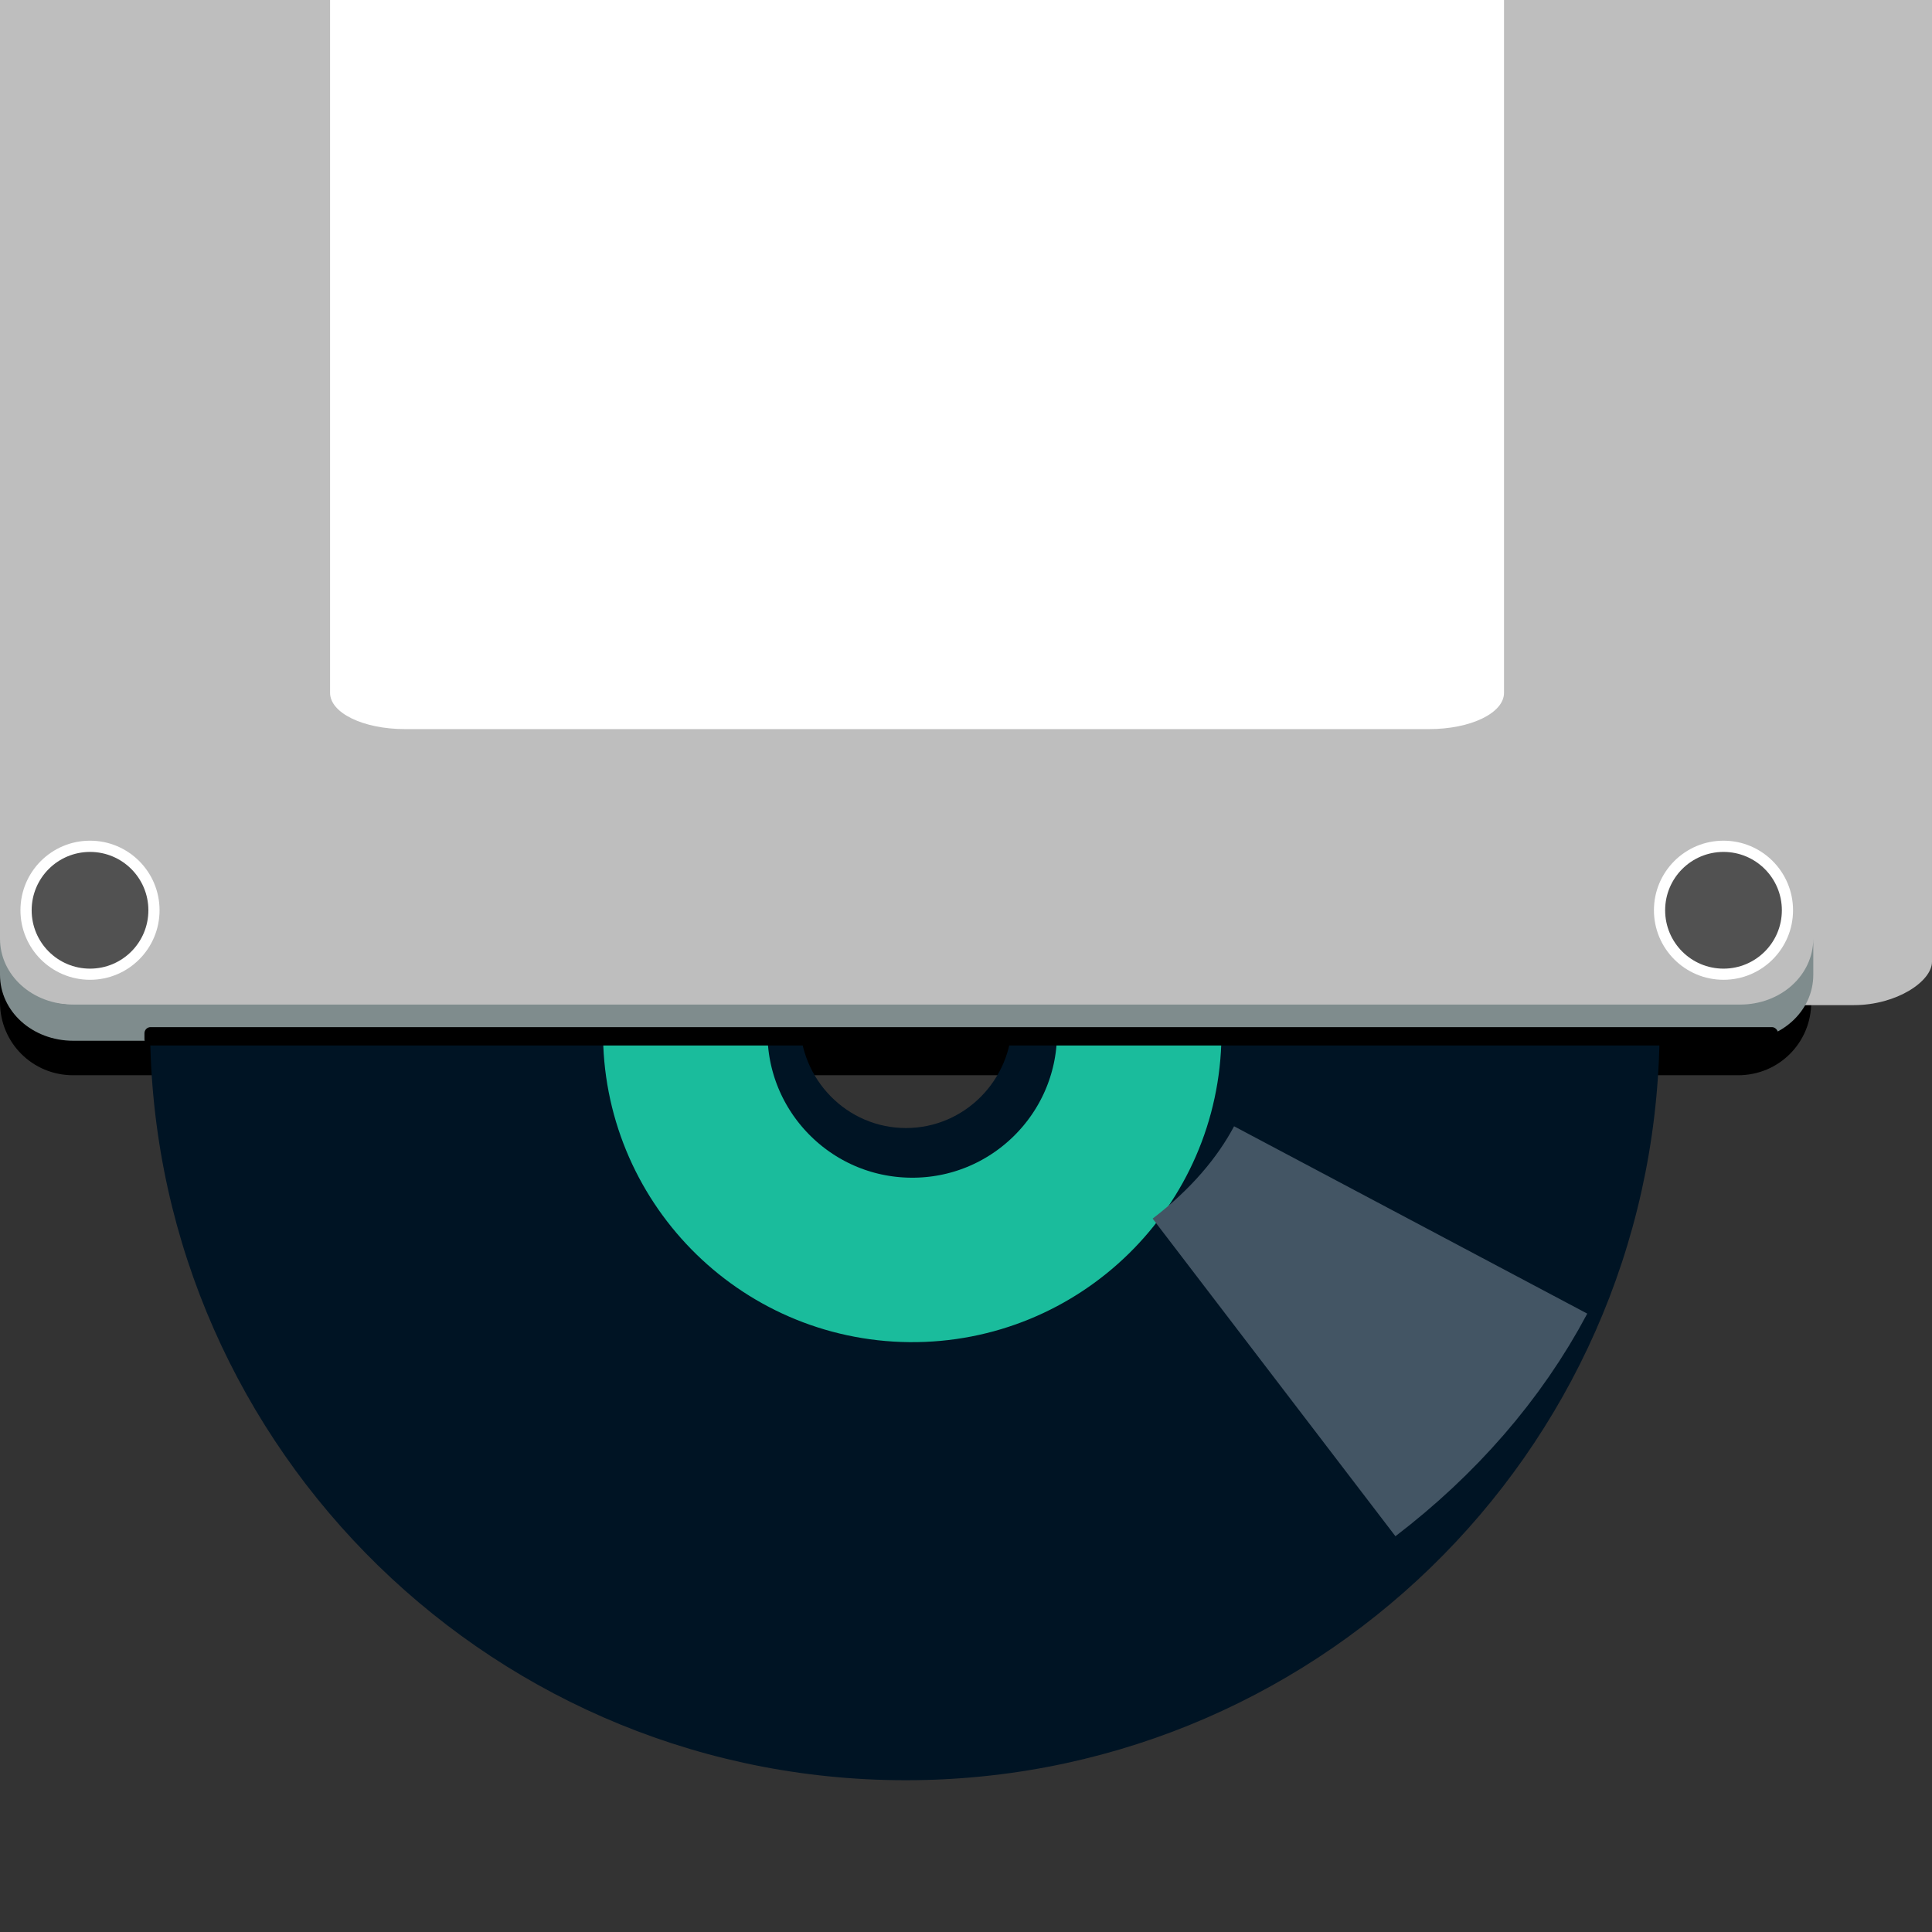 <?xml version="1.0" standalone="no"?>
<!DOCTYPE svg PUBLIC "-//W3C//DTD SVG 20010904//EN" "http://www.w3.org/TR/2001/REC-SVG-20010904/DTD/svg10.dtd">
<!-- Created using Karbon, part of Calligra: http://www.calligra.org/karbon -->
<svg xmlns="http://www.w3.org/2000/svg" xmlns:xlink="http://www.w3.org/1999/xlink" width="38.4pt" height="38.4pt">
<rect width="100%" height="100%" fill="#333333" stroke="none"/>
<defs>
  <linearGradient id="gradient0" gradientTransform="translate(-1.156, -43.062)" gradientUnits="objectBoundingBox" x1="0.85" y1="13.195" x2="0.85" y2="12.195" spreadMethod="pad">
   <stop stop-color="#ffffff" offset="0" stop-opacity="1"/>
   <stop stop-color="#ffffff" offset="1" stop-opacity="0"/>
  </linearGradient>
  <linearGradient id="gradient1" gradientTransform="translate(-1.156, -43.062)" gradientUnits="objectBoundingBox" x1="0.85" y1="13.195" x2="0.85" y2="12.195" spreadMethod="pad">
   <stop stop-color="#ffffff" offset="0" stop-opacity="1"/>
   <stop stop-color="#ffffff" offset="1" stop-opacity="0"/>
  </linearGradient>
 </defs>
<g id="layer1">
  <path id="rect846-1" transform="translate(3e-05, 25.495)" fill="#000000" d="M0 0L0 1.063C0 2.14 0.86 3 1.937 3L46.062 3C47.14 3 48 2.14 48 1.063L48 0C48 1.077 47.14 1.937 46.062 1.937L1.937 1.937C0.86 1.937 0 1.077 0 0Z"/>
  <path id="path4064" transform="translate(3.977, 7.174)" fill="#001424" d="M20.095 0C9.083 -0.049 0.1 8.802 0.001 19.814C-0.098 30.826 8.74 39.854 19.751 40.002C30.762 40.151 39.803 31.387 40.002 20.376L40.002 20.001C40.002 8.989 31.107 0.05 20.095 0ZM20.032 17.064C21.593 17.064 22.845 18.316 22.845 19.876C22.845 21.437 21.593 22.72 20.032 22.72C18.472 22.72 17.22 21.437 17.22 19.876C17.22 18.316 18.472 17.064 20.032 17.064Z"/>
  <path id="shape0" transform="translate(18.16, 21.358)" fill="none" stroke="#1abc9c" stroke-width="4.358" stroke-linecap="butt" stroke-linejoin="miter" stroke-miterlimit="2" d="M12.031 6.075C12.063 2.752 9.397 0.033 6.075 0C2.753 -0.032 0.033 2.634 0 5.956C-0.032 9.278 2.634 11.998 5.956 12.031C9.278 12.064 11.998 9.397 12.031 6.075"/>
  <path id="shape01" transform="translate(33.763, 32.33)" fill="none" stroke="#435564" stroke-width="10.595" stroke-linecap="butt" stroke-linejoin="miter" stroke-miterlimit="2" d="M0 4.173C1.562 2.979 2.793 1.561 3.621 0"/>
  <path id="shape1" transform="translate(10.494, 17.938)" fill="none" stroke="#435564" stroke-width="10.595" stroke-linecap="butt" stroke-linejoin="miter" stroke-miterlimit="2" d="M3.621 0C2.059 1.193 0.828 2.612 0 4.173"/>
  <rect id="rect2991-1-7" transform="matrix(1 0 0 -1 0 26.637)" fill="#bebebe" width="38.4pt" height="21.31pt" rx="1.556pt" ry="0.863pt"/>
  <path id="path1538" transform="matrix(1.044 0 0 1.044 0.542 22.279)" fill="url(#gradient0)" d="M3.531 1.766C3.531 2.741 2.741 3.531 1.766 3.531C0.79 3.531 0 2.741 0 1.766C0 0.79 0.79 0 1.766 0C2.741 0 3.531 0.79 3.531 1.766Z"/>
  <path id="path1548" transform="matrix(0.876 0 0 -0.876 0.839 25.67)" fill="#000000" fill-opacity="0.681" d="M3.531 1.766C3.531 2.741 2.741 3.531 1.766 3.531C0.79 3.531 0 2.741 0 1.766C0 0.79 0.79 0 1.766 0C2.741 0 3.531 0.79 3.531 1.766Z"/>
  <path id="path1584" transform="matrix(1.044 0 0 1.044 43.831 22.279)" fill="url(#gradient1)" d="M3.531 1.766C3.531 2.741 2.741 3.531 1.766 3.531C0.79 3.531 0 2.741 0 1.766C0 0.79 0.79 0 1.766 0C2.741 0 3.531 0.79 3.531 1.766Z"/>
  <path id="path1586" transform="matrix(0.876 0 0 -0.876 44.128 25.67)" fill="#000000" fill-opacity="0.681" d="M3.531 1.766C3.531 2.741 2.741 3.531 1.766 3.531C0.79 3.531 0 2.741 0 1.766C0 0.79 0.79 0 1.766 0C2.741 0 3.531 0.79 3.531 1.766Z"/>
  <rect id="rect2991-1-71" transform="matrix(1 0 0 -1 0 7.087)" fill="#bebebe" width="38.41pt" height="5.669pt"/>
  <path id="rect846-11" transform="translate(0, 24.874)" fill="#7f8c8d" d="M0 0L0 0.959C0 1.931 0.861 2.707 1.94 2.707L46.115 2.707C47.193 2.707 48.054 1.931 48.054 0.959L48.054 0C48.054 0.972 47.193 1.748 46.115 1.748L1.94 1.748C0.861 1.748 0 0.972 0 0Z"/>
  <rect id="shape0" transform="translate(3.828, 27.22)" fill="#000000" fill-rule="evenodd" stroke="#003bc3" stroke-width="0" stroke-linecap="square" stroke-linejoin="miter" stroke-miterlimit="2.013" width="32.47pt" height="0.365pt" rx="0.122pt" ry="0.122pt"/>
  <path id="rect2991" transform="matrix(-1 0 0 -1 39.858 19.322)" fill="#ffffff" d="M1.984 0C0.881 0 0 0.427 0 0.961L0 19.352L31.111 19.352L31.111 0.961C31.111 0.427 30.23 0 29.127 0Z"/>
 </g>
</svg>
